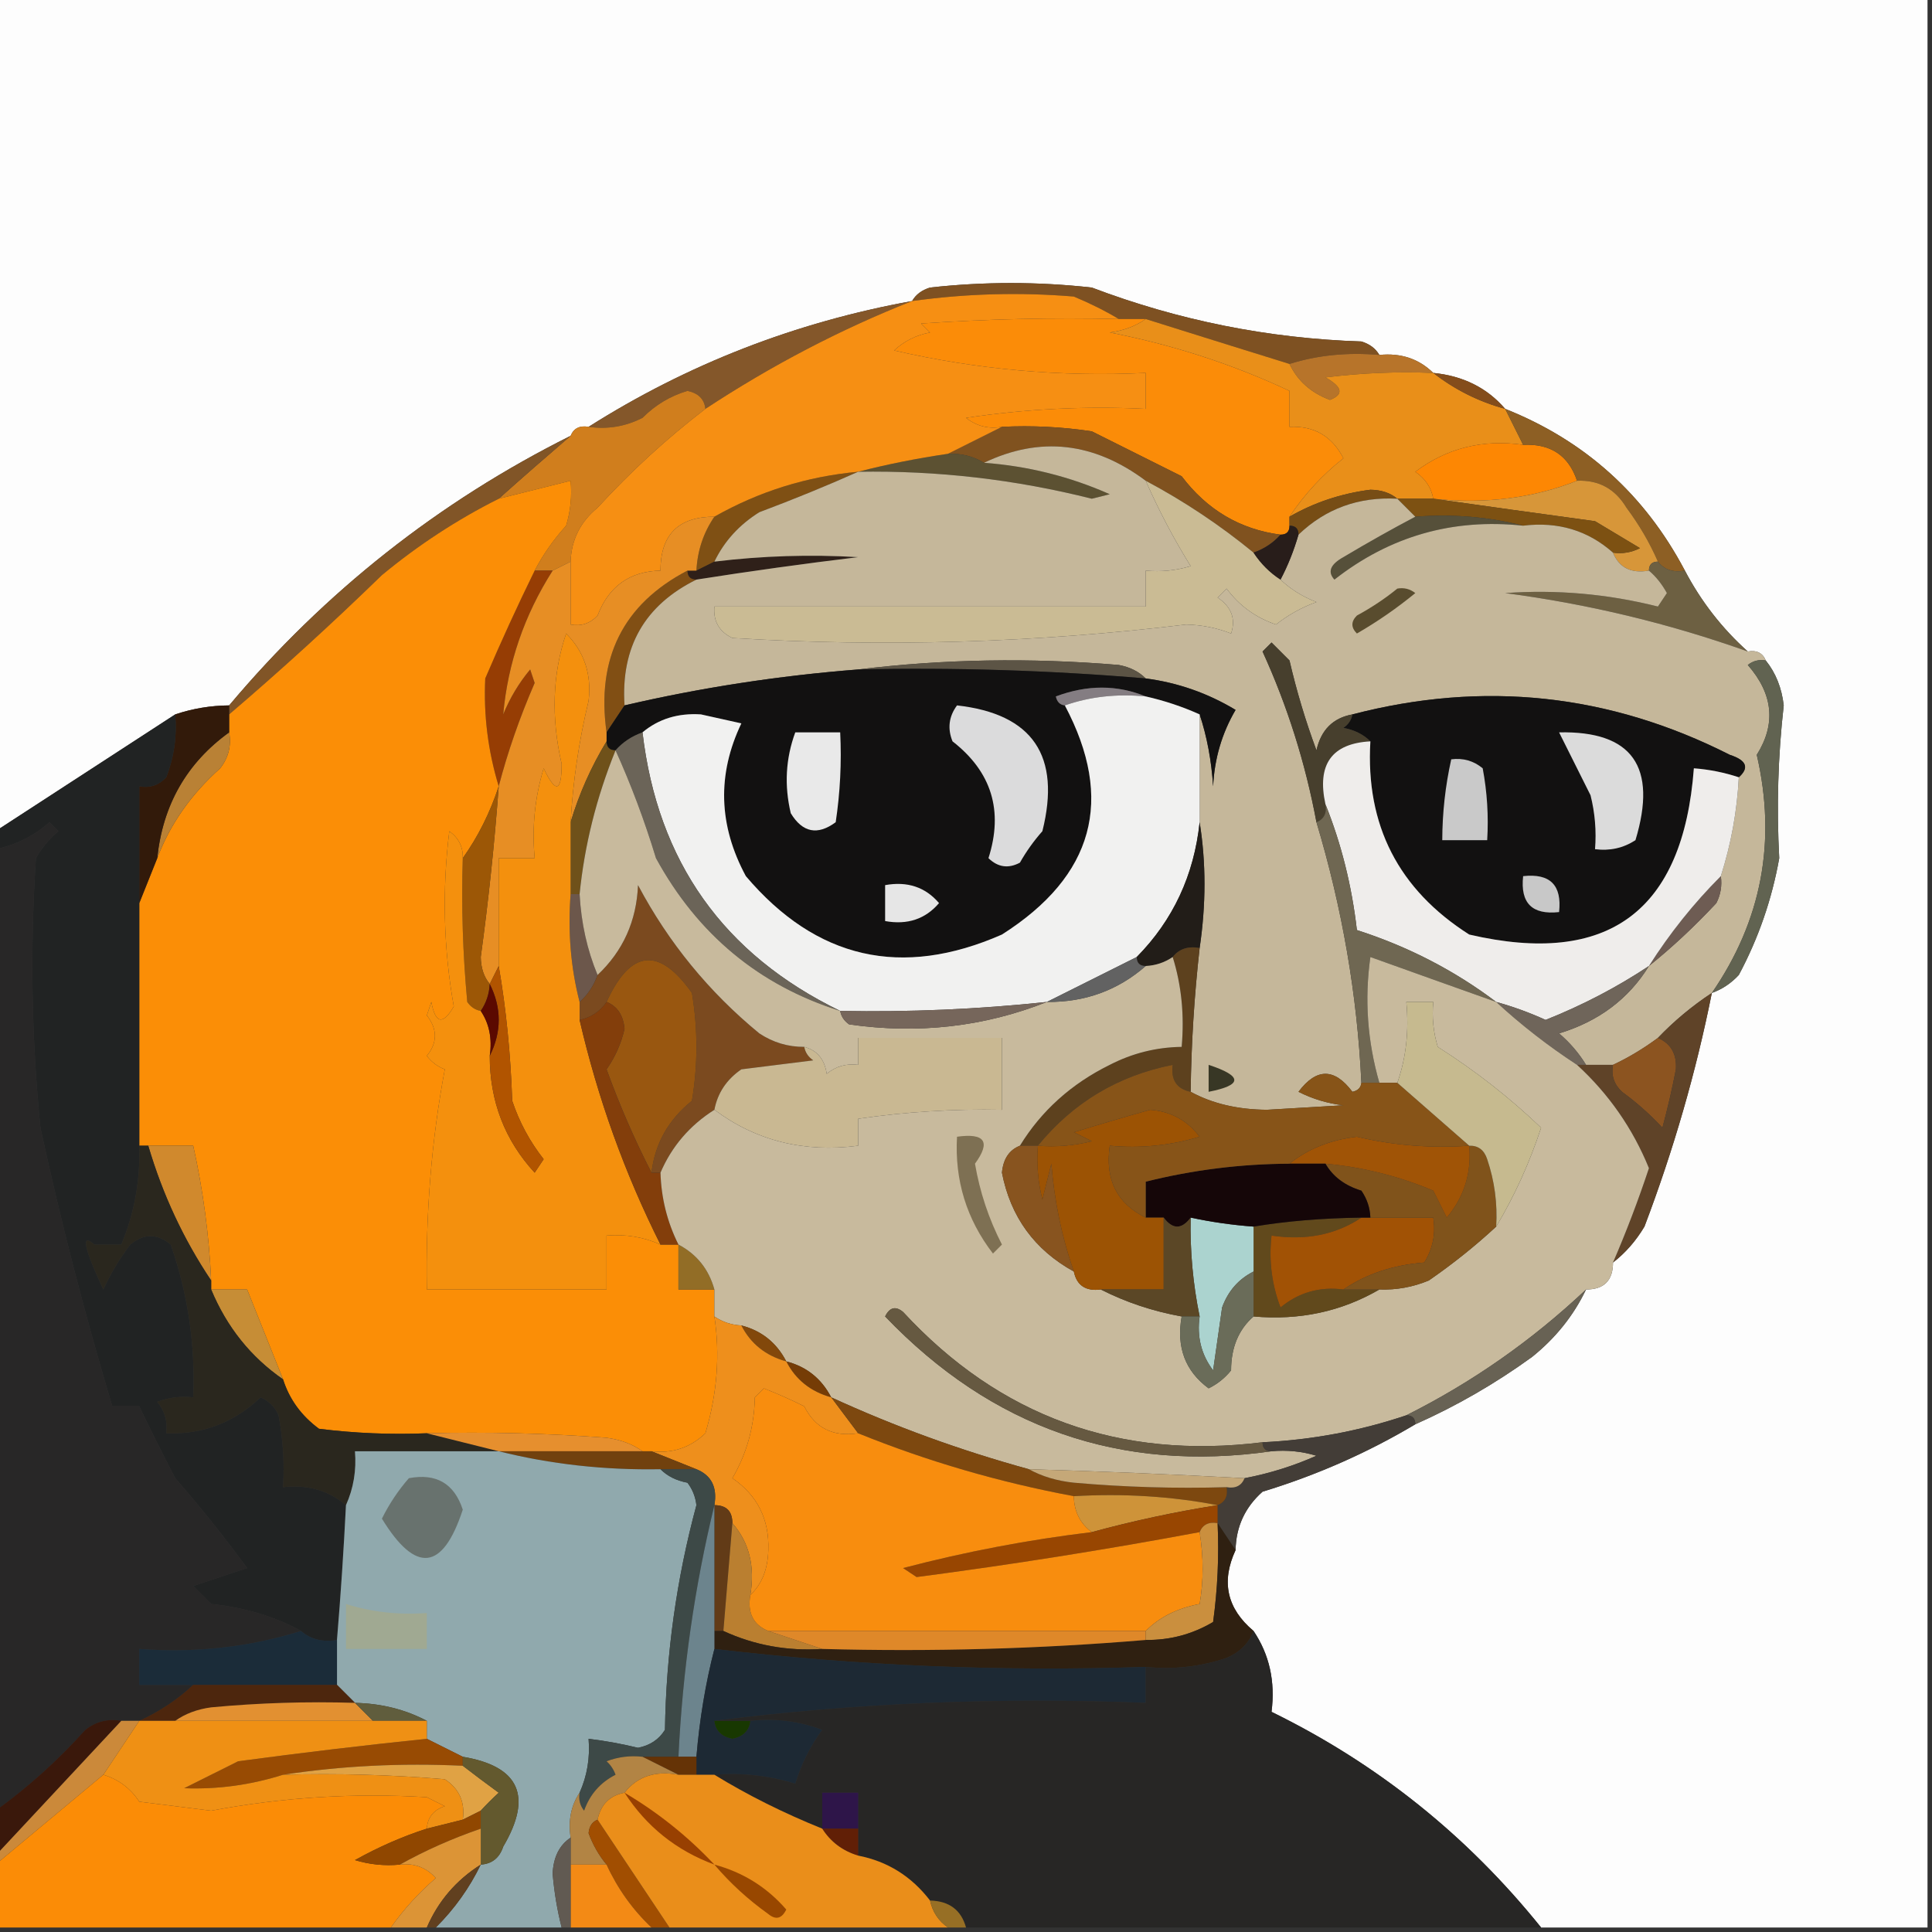 <?xml version="1.0" encoding="UTF-8"?>
<!DOCTYPE svg PUBLIC "-//W3C//DTD SVG 1.1//EN" "http://www.w3.org/Graphics/SVG/1.1/DTD/svg11.dtd">
<svg xmlns="http://www.w3.org/2000/svg" version="1.1" width="215px" height="215px" style="shape-rendering:geometricPrecision; text-rendering:geometricPrecision; image-rendering:optimizeQuality; fill-rule:evenodd; clip-rule:evenodd" xmlns:xlink="http://www.w3.org/1999/xlink">
<rect width="100%" height="100%" fill="#333333" stroke="none"/>
<g><path style="opacity:1" fill="#fdfdfd" d="M -0.5,-0.5 C 71.167,-0.5 142.833,-0.5 214.5,-0.5C 214.5,71.167 214.5,142.833 214.5,214.5C 200.167,214.5 185.833,214.5 171.5,214.5C 163.256,204.25 153.256,196.25 141.5,190.5C 141.932,187.123 141.265,184.123 139.5,181.5C 136.536,179.013 135.869,176.013 137.5,172.5C 137.549,169.901 138.549,167.734 140.5,166C 146.526,164.164 152.193,161.664 157.5,158.5C 162.071,156.47 166.404,153.97 170.5,151C 173.118,148.894 175.118,146.394 176.5,143.5C 178.5,143.5 179.5,142.5 179.5,140.5C 180.885,139.426 182.051,138.093 183,136.5C 186.248,127.937 188.748,119.27 190.5,110.5C 191.643,110.092 192.643,109.425 193.5,108.5C 195.685,104.413 197.185,100.079 198,95.5C 197.693,89.811 197.86,84.144 198.5,78.5C 198.276,76.545 197.609,74.879 196.5,73.5C 196.158,72.662 195.492,72.328 194.5,72.5C 191.638,69.933 189.305,66.933 187.5,63.5C 183.024,55.022 176.358,49.022 167.5,45.5C 165.493,43.163 162.827,41.829 159.5,41.5C 157.898,39.926 155.898,39.259 153.5,39.5C 153.082,38.778 152.416,38.278 151.5,38C 141.166,37.666 131.166,35.666 121.5,32C 115.5,31.333 109.5,31.333 103.5,32C 102.584,32.278 101.918,32.778 101.5,33.5C 88.52,35.856 76.52,40.523 65.5,47.5C 64.508,47.328 63.842,47.662 63.5,48.5C 48.816,55.84 36.15,65.84 25.5,78.5C 23.435,78.517 21.435,78.85 19.5,79.5C 12.83,83.838 6.164,88.171 -0.5,92.5C -0.5,61.5 -0.5,30.5 -0.5,-0.5 Z"/></g>
<g><path style="opacity:1" fill="#7e5122" d="M 153.5,39.5 C 149.958,39.187 146.625,39.521 143.5,40.5C 138.195,38.853 132.861,37.187 127.5,35.5C 126.5,35.5 125.5,35.5 124.5,35.5C 122.981,34.59 121.315,33.757 119.5,33C 113.484,32.501 107.484,32.668 101.5,33.5C 101.918,32.778 102.584,32.278 103.5,32C 109.5,31.333 115.5,31.333 121.5,32C 131.166,35.666 141.166,37.666 151.5,38C 152.416,38.278 153.082,38.778 153.5,39.5 Z"/></g>
<g><path style="opacity:1" fill="#fb8c08" d="M 124.5,35.5 C 125.5,35.5 126.5,35.5 127.5,35.5C 126.391,36.29 125.058,36.79 123.5,37C 130.553,38.381 137.22,40.547 143.5,43.5C 143.5,44.833 143.5,46.167 143.5,47.5C 146.237,47.37 148.237,48.536 149.5,51C 147.174,52.835 145.174,55.001 143.5,57.5C 143.5,57.833 143.5,58.167 143.5,58.5C 143.5,59.167 143.167,59.5 142.5,59.5C 137.995,58.909 134.329,56.742 131.5,53C 128.167,51.333 124.833,49.667 121.5,48C 118.183,47.502 114.85,47.335 111.5,47.5C 110.022,47.762 108.689,47.429 107.5,46.5C 114.134,45.503 120.8,45.17 127.5,45.5C 127.5,44.167 127.5,42.833 127.5,41.5C 118.034,41.958 108.701,41.124 99.5,39C 100.623,37.956 101.956,37.29 103.5,37C 103.167,36.667 102.833,36.333 102.5,36C 109.826,35.5 117.159,35.334 124.5,35.5 Z"/></g>
<g><path style="opacity:1" fill="#b7742a" d="M 153.5,39.5 C 155.898,39.259 157.898,39.926 159.5,41.5C 155.486,41.334 151.486,41.501 147.5,42C 149.396,43.065 149.563,43.898 148,44.5C 145.901,43.722 144.401,42.389 143.5,40.5C 146.625,39.521 149.958,39.187 153.5,39.5 Z"/></g>
<g><path style="opacity:1" fill="#84572a" d="M 101.5,33.5 C 93.539,36.65 85.872,40.65 78.5,45.5C 78.38,44.414 77.713,43.747 76.5,43.5C 74.595,44.065 72.928,45.065 71.5,46.5C 69.604,47.466 67.604,47.799 65.5,47.5C 76.52,40.523 88.52,35.856 101.5,33.5 Z"/></g>
<g><path style="opacity:1" fill="#e98f19" d="M 127.5,35.5 C 132.861,37.187 138.195,38.853 143.5,40.5C 144.401,42.389 145.901,43.722 148,44.5C 149.563,43.898 149.396,43.065 147.5,42C 151.486,41.501 155.486,41.334 159.5,41.5C 161.891,43.362 164.558,44.696 167.5,45.5C 168.167,46.833 168.833,48.167 169.5,49.5C 164.999,48.863 160.999,49.863 157.5,52.5C 158.612,53.265 159.279,54.265 159.5,55.5C 158.167,55.5 156.833,55.5 155.5,55.5C 154.726,54.853 153.726,54.52 152.5,54.5C 149.244,54.919 146.244,55.919 143.5,57.5C 145.174,55.001 147.174,52.835 149.5,51C 148.237,48.536 146.237,47.37 143.5,47.5C 143.5,46.167 143.5,44.833 143.5,43.5C 137.22,40.547 130.553,38.381 123.5,37C 125.058,36.79 126.391,36.29 127.5,35.5 Z"/></g>
<g><path style="opacity:1" fill="#844d1b" d="M 159.5,41.5 C 162.827,41.829 165.493,43.163 167.5,45.5C 164.558,44.696 161.891,43.362 159.5,41.5 Z"/></g>
<g><path style="opacity:1" fill="#80521f" d="M 111.5,47.5 C 114.85,47.335 118.183,47.502 121.5,48C 124.833,49.667 128.167,51.333 131.5,53C 134.329,56.742 137.995,58.909 142.5,59.5C 141.71,60.401 140.71,61.068 139.5,61.5C 135.772,58.441 131.772,55.774 127.5,53.5C 121.73,49.189 115.73,48.523 109.5,51.5C 108.292,50.766 106.959,50.433 105.5,50.5C 107.5,49.5 109.5,48.5 111.5,47.5 Z"/></g>
<g><path style="opacity:1" fill="#fd8703" d="M 169.5,49.5 C 172.554,49.354 174.554,50.687 175.5,53.5C 170.604,55.446 165.271,56.113 159.5,55.5C 159.279,54.265 158.612,53.265 157.5,52.5C 160.999,49.863 164.999,48.863 169.5,49.5 Z"/></g>
<g><path style="opacity:1" fill="#d07e1d" d="M 78.5,45.5 C 74.22,48.776 70.22,52.443 66.5,56.5C 64.585,58.071 63.585,60.071 63.5,62.5C 62.833,62.833 62.167,63.167 61.5,63.5C 60.833,63.5 60.167,63.5 59.5,63.5C 60.421,61.731 61.588,60.065 63,58.5C 63.493,56.866 63.66,55.199 63.5,53.5C 60.833,54.167 58.167,54.833 55.5,55.5C 58.095,53.184 60.761,50.851 63.5,48.5C 63.842,47.662 64.508,47.328 65.5,47.5C 67.604,47.799 69.604,47.466 71.5,46.5C 72.928,45.065 74.595,44.065 76.5,43.5C 77.713,43.747 78.38,44.414 78.5,45.5 Z"/></g>
<g><path style="opacity:1" fill="#8d5f24" d="M 167.5,45.5 C 176.358,49.022 183.024,55.022 187.5,63.5C 186.209,63.737 185.209,63.404 184.5,62.5C 183.588,60.405 182.421,58.405 181,56.5C 179.736,54.393 177.903,53.393 175.5,53.5C 174.554,50.687 172.554,49.354 169.5,49.5C 168.833,48.167 168.167,46.833 167.5,45.5 Z"/></g>
<g><path style="opacity:1" fill="#5c5132" d="M 105.5,50.5 C 106.959,50.433 108.292,50.766 109.5,51.5C 114.38,51.859 119.047,53.025 123.5,55C 122.833,55.167 122.167,55.333 121.5,55.5C 112.969,53.35 104.303,52.35 95.5,52.5C 98.684,51.677 102.017,51.01 105.5,50.5 Z"/></g>
<g><path style="opacity:1" fill="#815527" d="M 63.5,48.5 C 60.761,50.851 58.095,53.184 55.5,55.5C 50.882,57.815 46.549,60.648 42.5,64C 36.917,69.424 31.25,74.59 25.5,79.5C 25.5,79.167 25.5,78.833 25.5,78.5C 36.15,65.84 48.816,55.84 63.5,48.5 Z"/></g>
<g><path style="opacity:1" fill="#7f5014" d="M 95.5,52.5 C 91.974,54.072 88.307,55.572 84.5,57C 82.263,58.4 80.596,60.233 79.5,62.5C 78.833,62.833 78.167,63.167 77.5,63.5C 77.614,61.282 78.28,59.282 79.5,57.5C 84.462,54.688 89.796,53.021 95.5,52.5 Z"/></g>
<g><path style="opacity:1" fill="#774d15" d="M 155.5,55.5 C 151.196,55.266 147.529,56.6 144.5,59.5C 144.5,58.833 144.167,58.5 143.5,58.5C 143.5,58.167 143.5,57.833 143.5,57.5C 146.244,55.919 149.244,54.919 152.5,54.5C 153.726,54.52 154.726,54.853 155.5,55.5 Z"/></g>
<g><path style="opacity:1" fill="#d79639" d="M 175.5,53.5 C 177.903,53.393 179.736,54.393 181,56.5C 182.421,58.405 183.588,60.405 184.5,62.5C 183.833,62.5 183.5,62.833 183.5,63.5C 181.517,63.843 180.183,63.176 179.5,61.5C 180.552,61.65 181.552,61.483 182.5,61C 180.833,60 179.167,59 177.5,58C 171.353,57.163 165.353,56.329 159.5,55.5C 165.271,56.113 170.604,55.446 175.5,53.5 Z"/></g>
<g><path style="opacity:1" fill="#f68f13" d="M 124.5,35.5 C 117.159,35.334 109.826,35.5 102.5,36C 102.833,36.333 103.167,36.667 103.5,37C 101.956,37.29 100.623,37.956 99.5,39C 108.701,41.124 118.034,41.958 127.5,41.5C 127.5,42.833 127.5,44.167 127.5,45.5C 120.8,45.17 114.134,45.503 107.5,46.5C 108.689,47.429 110.022,47.762 111.5,47.5C 109.5,48.5 107.5,49.5 105.5,50.5C 102.017,51.01 98.684,51.677 95.5,52.5C 89.796,53.021 84.462,54.688 79.5,57.5C 75.5,57.5 73.5,59.5 73.5,63.5C 70.082,63.577 67.749,65.243 66.5,68.5C 65.675,69.386 64.675,69.719 63.5,69.5C 63.5,67.167 63.5,64.833 63.5,62.5C 63.585,60.071 64.585,58.071 66.5,56.5C 70.22,52.443 74.22,48.776 78.5,45.5C 85.872,40.65 93.539,36.65 101.5,33.5C 107.484,32.668 113.484,32.501 119.5,33C 121.315,33.757 122.981,34.59 124.5,35.5 Z"/></g>
<g><path style="opacity:1" fill="#7d5112" d="M 155.5,55.5 C 156.833,55.5 158.167,55.5 159.5,55.5C 165.353,56.329 171.353,57.163 177.5,58C 179.167,59 180.833,60 182.5,61C 181.552,61.483 180.552,61.65 179.5,61.5C 176.712,59.024 173.378,58.024 169.5,58.5C 165.702,57.517 161.702,57.183 157.5,57.5C 156.833,56.833 156.167,56.167 155.5,55.5 Z"/></g>
<g><path style="opacity:1" fill="#56503a" d="M 157.5,57.5 C 161.702,57.183 165.702,57.517 169.5,58.5C 161.675,57.664 154.675,59.664 148.5,64.5C 147.707,63.645 148.04,62.811 149.5,62C 152.191,60.395 154.858,58.895 157.5,57.5 Z"/></g>
<g><path style="opacity:1" fill="#2f2019" d="M 77.5,64.5 C 76.833,64.5 76.5,64.167 76.5,63.5C 76.833,63.5 77.167,63.5 77.5,63.5C 78.167,63.167 78.833,62.833 79.5,62.5C 84.828,61.852 90.162,61.685 95.5,62C 89.475,62.727 83.475,63.56 77.5,64.5 Z"/></g>
<g><path style="opacity:1" fill="#814f14" d="M 76.5,63.5 C 76.5,64.167 76.833,64.5 77.5,64.5C 71.742,67.344 69.076,72.01 69.5,78.5C 68.833,79.5 68.167,80.5 67.5,81.5C 66.345,73.237 69.345,67.237 76.5,63.5 Z"/></g>
<g><path style="opacity:1" fill="#6d6042" d="M 184.5,62.5 C 185.209,63.404 186.209,63.737 187.5,63.5C 189.305,66.933 191.638,69.933 194.5,72.5C 185.765,69.385 176.765,67.218 167.5,66C 173.243,65.593 178.91,66.093 184.5,67.5C 184.833,67 185.167,66.5 185.5,66C 184.944,64.989 184.278,64.156 183.5,63.5C 183.5,62.833 183.833,62.5 184.5,62.5 Z"/></g>
<g><path style="opacity:1" fill="#963d04" d="M 59.5,63.5 C 60.167,63.5 60.833,63.5 61.5,63.5C 58.35,68.453 56.516,73.786 56,79.5C 56.748,77.668 57.748,76.001 59,74.5C 59.167,75 59.333,75.5 59.5,76C 57.831,79.846 56.498,83.679 55.5,87.5C 54.305,83.574 53.805,79.574 54,75.5C 55.743,71.428 57.576,67.428 59.5,63.5 Z"/></g>
<g><path style="opacity:1" fill="#cabb94" d="M 127.5,53.5 C 131.772,55.774 135.772,58.441 139.5,61.5C 140.306,62.728 141.306,63.728 142.5,64.5C 143.6,65.558 144.934,66.392 146.5,67C 144.871,67.585 143.371,68.419 142,69.5C 139.733,68.729 137.9,67.396 136.5,65.5C 136.167,65.833 135.833,66.167 135.5,66.5C 137.04,67.532 137.54,68.865 137,70.5C 135.431,69.878 133.764,69.544 132,69.5C 115.23,71.533 98.397,72.033 81.5,71C 80.027,70.29 79.36,69.124 79.5,67.5C 95.5,67.5 111.5,67.5 127.5,67.5C 127.5,66.167 127.5,64.833 127.5,63.5C 129.199,63.66 130.866,63.493 132.5,63C 130.608,59.944 128.941,56.778 127.5,53.5 Z"/></g>
<g><path style="opacity:1" fill="#c5b79a" d="M 127.5,53.5 C 128.941,56.778 130.608,59.944 132.5,63C 130.866,63.493 129.199,63.66 127.5,63.5C 127.5,64.833 127.5,66.167 127.5,67.5C 111.5,67.5 95.5,67.5 79.5,67.5C 79.36,69.124 80.027,70.29 81.5,71C 98.397,72.033 115.23,71.533 132,69.5C 133.764,69.544 135.431,69.878 137,70.5C 137.54,68.865 137.04,67.532 135.5,66.5C 135.833,66.167 136.167,65.833 136.5,65.5C 137.9,67.396 139.733,68.729 142,69.5C 143.371,68.419 144.871,67.585 146.5,67C 144.934,66.392 143.6,65.558 142.5,64.5C 143.309,62.972 143.976,61.306 144.5,59.5C 147.529,56.6 151.196,55.266 155.5,55.5C 156.167,56.167 156.833,56.833 157.5,57.5C 154.858,58.895 152.191,60.395 149.5,62C 148.04,62.811 147.707,63.645 148.5,64.5C 154.675,59.664 161.675,57.664 169.5,58.5C 173.378,58.024 176.712,59.024 179.5,61.5C 180.183,63.176 181.517,63.843 183.5,63.5C 184.278,64.156 184.944,64.989 185.5,66C 185.167,66.5 184.833,67 184.5,67.5C 178.91,66.093 173.243,65.593 167.5,66C 176.765,67.218 185.765,69.385 194.5,72.5C 195.492,72.328 196.158,72.662 196.5,73.5C 195.761,73.369 195.094,73.536 194.5,74C 197.326,77.231 197.659,80.564 195.5,84C 197.721,93.609 196.054,102.442 190.5,110.5C 188.284,111.966 186.284,113.633 184.5,115.5C 182.887,116.692 181.22,117.692 179.5,118.5C 178.5,118.5 177.5,118.5 176.5,118.5C 175.71,117.206 174.71,116.039 173.5,115C 177.907,113.661 181.24,111.161 183.5,107.5C 186.058,105.45 188.558,103.117 191,100.5C 191.483,99.552 191.649,98.552 191.5,97.5C 192.642,93.929 193.309,90.262 193.5,86.5C 194.692,85.434 194.359,84.601 192.5,84C 179.097,77.203 165.097,75.703 150.5,79.5C 148.338,79.897 147.005,81.231 146.5,83.5C 145.289,80.239 144.289,76.905 143.5,73.5C 142.833,72.833 142.167,72.167 141.5,71.5C 141.167,71.833 140.833,72.167 140.5,72.5C 143.266,78.556 145.266,84.89 146.5,91.5C 149.371,101.064 151.038,110.731 151.5,120.5C 151.44,121.043 151.107,121.376 150.5,121.5C 148.5,118.833 146.5,118.833 144.5,121.5C 146.078,122.298 147.744,122.798 149.5,123C 146.667,123.167 143.833,123.333 141,123.5C 137.748,123.481 134.915,122.814 132.5,121.5C 132.569,116.146 132.902,110.813 133.5,105.5C 134.217,100.656 134.217,95.989 133.5,91.5C 133.5,87.5 133.5,83.5 133.5,79.5C 134.317,81.969 134.817,84.635 135,87.5C 135.147,84.429 135.98,81.596 137.5,79C 134.395,77.132 131.062,75.965 127.5,75.5C 126.737,74.732 125.737,74.232 124.5,74C 114.658,73.175 104.991,73.342 95.5,74.5C 86.65,75.192 77.983,76.525 69.5,78.5C 69.076,72.01 71.742,67.344 77.5,64.5C 83.475,63.56 89.475,62.727 95.5,62C 90.162,61.685 84.828,61.852 79.5,62.5C 80.596,60.233 82.263,58.4 84.5,57C 88.307,55.572 91.974,54.072 95.5,52.5C 104.303,52.35 112.969,53.35 121.5,55.5C 122.167,55.333 122.833,55.167 123.5,55C 119.047,53.025 114.38,51.859 109.5,51.5C 115.73,48.523 121.73,49.189 127.5,53.5 Z"/></g>
<g><path style="opacity:1" fill="#594c2e" d="M 155.5,65.5 C 156.239,65.369 156.906,65.536 157.5,66C 155.452,67.681 153.285,69.181 151,70.5C 150.333,69.833 150.333,69.167 151,68.5C 152.652,67.601 154.152,66.601 155.5,65.5 Z"/></g>
<g><path style="opacity:1" fill="#281d1a" d="M 143.5,58.5 C 144.167,58.5 144.5,58.833 144.5,59.5C 143.976,61.306 143.309,62.972 142.5,64.5C 141.306,63.728 140.306,62.728 139.5,61.5C 140.71,61.068 141.71,60.401 142.5,59.5C 143.167,59.5 143.5,59.167 143.5,58.5 Z"/></g>
<g><path style="opacity:1" fill="#5c5445" d="M 95.5,74.5 C 104.991,73.342 114.658,73.175 124.5,74C 125.737,74.232 126.737,74.732 127.5,75.5C 116.865,74.596 106.198,74.263 95.5,74.5 Z"/></g>
<g><path style="opacity:1" fill="#121111" d="M 95.5,74.5 C 106.198,74.263 116.865,74.596 127.5,75.5C 131.062,75.965 134.395,77.132 137.5,79C 135.98,81.596 135.147,84.429 135,87.5C 134.817,84.635 134.317,81.969 133.5,79.5C 131.579,78.637 129.579,77.971 127.5,77.5C 124.313,76.194 120.98,76.194 117.5,77.5C 117.624,78.107 117.957,78.44 118.5,78.5C 124.065,88.992 121.732,97.492 111.5,104C 100.336,108.905 90.836,106.738 83,97.5C 79.952,91.849 79.785,86.182 82.5,80.5C 81,80.167 79.5,79.833 78,79.5C 75.456,79.336 73.29,80.003 71.5,81.5C 70.29,81.932 69.29,82.599 68.5,83.5C 67.833,83.5 67.5,83.167 67.5,82.5C 67.5,82.167 67.5,81.833 67.5,81.5C 68.167,80.5 68.833,79.5 69.5,78.5C 77.983,76.525 86.65,75.192 95.5,74.5 Z"/></g>
<g><path style="opacity:1" fill="#847d82" d="M 127.5,77.5 C 124.287,77.19 121.287,77.523 118.5,78.5C 117.957,78.44 117.624,78.107 117.5,77.5C 120.98,76.194 124.313,76.194 127.5,77.5 Z"/></g>
<g><path style="opacity:1" fill="#fb8e06" d="M 59.5,63.5 C 57.576,67.428 55.743,71.428 54,75.5C 53.805,79.574 54.305,83.574 55.5,87.5C 54.534,90.445 53.2,93.112 51.5,95.5C 51.539,94.244 51.039,93.244 50,92.5C 49.19,99.082 49.357,105.582 50.5,112C 49.285,114.096 48.451,113.929 48,111.5C 47.833,112 47.667,112.5 47.5,113C 48.695,114.533 48.695,116.033 47.5,117.5C 48.025,118.192 48.692,118.692 49.5,119C 48.025,126.841 47.358,135.008 47.5,143.5C 54.167,143.5 60.833,143.5 67.5,143.5C 67.5,141.5 67.5,139.5 67.5,137.5C 69.621,137.325 71.621,137.659 73.5,138.5C 74.167,138.5 74.833,138.5 75.5,138.5C 75.5,140.167 75.5,141.833 75.5,143.5C 76.833,143.5 78.167,143.5 79.5,143.5C 79.5,144.5 79.5,145.5 79.5,146.5C 80.146,150.74 79.813,155.073 78.5,159.5C 76.821,161.104 74.821,161.771 72.5,161.5C 72.167,161.5 71.833,161.5 71.5,161.5C 70.391,160.71 69.058,160.21 67.5,160C 60.842,159.5 54.175,159.334 47.5,159.5C 43.486,159.666 39.486,159.499 35.5,159C 33.536,157.549 32.203,155.716 31.5,153.5C 30.167,150.167 28.833,146.833 27.5,143.5C 26.167,143.5 24.833,143.5 23.5,143.5C 23.5,143.167 23.5,142.833 23.5,142.5C 23.261,137.43 22.595,132.43 21.5,127.5C 19.833,127.5 18.167,127.5 16.5,127.5C 16.167,127.5 15.833,127.5 15.5,127.5C 15.5,118.5 15.5,109.5 15.5,100.5C 16.167,98.833 16.833,97.167 17.5,95.5C 18.915,91.744 21.248,88.411 24.5,85.5C 25.429,84.311 25.762,82.978 25.5,81.5C 25.5,80.833 25.5,80.167 25.5,79.5C 31.25,74.59 36.917,69.424 42.5,64C 46.549,60.648 50.882,57.815 55.5,55.5C 58.167,54.833 60.833,54.167 63.5,53.5C 63.66,55.199 63.493,56.866 63,58.5C 61.588,60.065 60.421,61.731 59.5,63.5 Z"/></g>
<g><path style="opacity:1" fill="#dbdbdc" d="M 106.5,78.5 C 114.93,79.449 118.096,84.116 116,92.5C 115.044,93.579 114.211,94.745 113.5,96C 112.216,96.684 111.049,96.517 110,95.5C 111.683,90.218 110.35,85.885 106,82.5C 105.421,81.072 105.588,79.738 106.5,78.5 Z"/></g>
<g><path style="opacity:1" fill="#f1f1f0" d="M 127.5,77.5 C 129.579,77.971 131.579,78.637 133.5,79.5C 133.5,83.5 133.5,87.5 133.5,91.5C 132.878,97.395 130.545,102.395 126.5,106.5C 123.101,108.199 119.768,109.866 116.5,111.5C 108.862,112.313 101.196,112.646 93.5,112.5C 80.515,106.204 73.182,95.871 71.5,81.5C 73.29,80.003 75.456,79.336 78,79.5C 79.5,79.833 81,80.167 82.5,80.5C 79.785,86.182 79.952,91.849 83,97.5C 90.836,106.738 100.336,108.905 111.5,104C 121.732,97.492 124.065,88.992 118.5,78.5C 121.287,77.523 124.287,77.19 127.5,77.5 Z"/></g>
<g><path style="opacity:1" fill="#121111" d="M 193.5,86.5 C 191.883,85.962 190.216,85.629 188.5,85.5C 187.3,101.425 178.966,107.592 163.5,104C 155.622,98.986 151.955,91.819 152.5,82.5C 151.737,81.732 150.737,81.232 149.5,81C 150.056,80.617 150.389,80.117 150.5,79.5C 165.097,75.703 179.097,77.203 192.5,84C 194.359,84.601 194.692,85.434 193.5,86.5 Z"/></g>
<g><path style="opacity:1" fill="#e78e24" d="M 79.5,57.5 C 78.28,59.282 77.614,61.282 77.5,63.5C 77.167,63.5 76.833,63.5 76.5,63.5C 69.345,67.237 66.345,73.237 67.5,81.5C 67.5,81.833 67.5,82.167 67.5,82.5C 65.776,85.345 64.442,88.345 63.5,91.5C 63.759,86.956 64.426,82.456 65.5,78C 65.852,75.022 65.018,72.522 63,70.5C 61.481,75.002 61.314,79.835 62.5,85C 62.508,88.154 61.842,88.321 60.5,85.5C 59.513,88.768 59.18,92.102 59.5,95.5C 58.167,95.5 56.833,95.5 55.5,95.5C 55.5,99.5 55.5,103.5 55.5,107.5C 55.167,108.167 54.833,108.833 54.5,109.5C 53.853,108.726 53.52,107.726 53.5,106.5C 54.365,100.182 55.032,93.849 55.5,87.5C 56.498,83.679 57.831,79.846 59.5,76C 59.333,75.5 59.167,75 59,74.5C 57.748,76.001 56.748,77.668 56,79.5C 56.516,73.786 58.35,68.453 61.5,63.5C 62.167,63.167 62.833,62.833 63.5,62.5C 63.5,64.833 63.5,67.167 63.5,69.5C 64.675,69.719 65.675,69.386 66.5,68.5C 67.749,65.243 70.082,63.577 73.5,63.5C 73.5,59.5 75.5,57.5 79.5,57.5 Z"/></g>
<g><path style="opacity:1" fill="#e9e9e9" d="M 88.5,81.5 C 90.167,81.5 91.833,81.5 93.5,81.5C 93.665,84.85 93.498,88.183 93,91.5C 90.978,92.991 89.312,92.658 88,90.5C 87.264,87.408 87.431,84.408 88.5,81.5 Z"/></g>
<g><path style="opacity:1" fill="#dbdbdb" d="M 173.5,81.5 C 181.639,81.322 184.473,85.322 182,93.5C 180.644,94.38 179.144,94.713 177.5,94.5C 177.662,92.473 177.495,90.473 177,88.5C 175.807,86.114 174.64,83.78 173.5,81.5 Z"/></g>
<g><path style="opacity:1" fill="#616351" d="M 196.5,73.5 C 197.609,74.879 198.276,76.545 198.5,78.5C 197.86,84.144 197.693,89.811 198,95.5C 197.185,100.079 195.685,104.413 193.5,108.5C 192.643,109.425 191.643,110.092 190.5,110.5C 196.054,102.442 197.721,93.609 195.5,84C 197.659,80.564 197.326,77.231 194.5,74C 195.094,73.536 195.761,73.369 196.5,73.5 Z"/></g>
<g><path style="opacity:1" fill="#b98135" d="M 25.5,81.5 C 25.762,82.978 25.429,84.311 24.5,85.5C 21.248,88.411 18.915,91.744 17.5,95.5C 18.114,89.577 20.781,84.91 25.5,81.5 Z"/></g>
<g><path style="opacity:1" fill="#473f2d" d="M 150.5,79.5 C 150.389,80.117 150.056,80.617 149.5,81C 150.737,81.232 151.737,81.732 152.5,82.5C 148.197,82.735 146.53,85.069 147.5,89.5C 147.672,90.492 147.338,91.158 146.5,91.5C 145.266,84.89 143.266,78.556 140.5,72.5C 140.833,72.167 141.167,71.833 141.5,71.5C 142.167,72.167 142.833,72.833 143.5,73.5C 144.289,76.905 145.289,80.239 146.5,83.5C 147.005,81.231 148.338,79.897 150.5,79.5 Z"/></g>
<g><path style="opacity:1" fill="#321a0a" d="M 25.5,78.5 C 25.5,78.833 25.5,79.167 25.5,79.5C 25.5,80.167 25.5,80.833 25.5,81.5C 20.781,84.91 18.114,89.577 17.5,95.5C 16.833,97.167 16.167,98.833 15.5,100.5C 15.5,96.167 15.5,91.833 15.5,87.5C 16.675,87.719 17.675,87.386 18.5,86.5C 19.374,84.253 19.708,81.92 19.5,79.5C 21.435,78.85 23.435,78.517 25.5,78.5 Z"/></g>
<g><path style="opacity:1" fill="#212323" d="M 19.5,79.5 C 19.708,81.92 19.374,84.253 18.5,86.5C 17.675,87.386 16.675,87.719 15.5,87.5C 15.5,91.833 15.5,96.167 15.5,100.5C 15.5,109.5 15.5,118.5 15.5,127.5C 15.619,131.347 14.953,135.014 13.5,138.5C 12.5,138.5 11.5,138.5 10.5,138.5C 8.982,137.157 9.315,138.824 11.5,143.5C 12.316,141.713 13.316,140.046 14.5,138.5C 16.006,137.253 17.506,137.253 19,138.5C 20.917,144.003 21.75,149.669 21.5,155.5C 20.127,155.343 18.793,155.51 17.5,156C 18.337,157.011 18.67,158.178 18.5,159.5C 22.542,159.652 26.042,158.318 29,155.5C 29.945,155.905 30.612,156.572 31,157.5C 31.497,160.146 31.664,162.813 31.5,165.5C 34.211,165.185 36.544,165.852 38.5,167.5C 38.249,172.507 37.916,177.507 37.5,182.5C 35.901,182.768 34.568,182.434 33.5,181.5C 30.597,179.896 27.263,178.896 23.5,178.5C 22.833,177.833 22.167,177.167 21.5,176.5C 23.5,175.833 25.5,175.167 27.5,174.5C 25.012,171.096 22.345,167.762 19.5,164.5C 18.086,161.787 16.753,159.12 15.5,156.5C 14.5,156.5 13.5,156.5 12.5,156.5C 9.438,146.305 6.771,135.972 4.5,125.5C 3.5,115.512 3.334,105.512 4,95.5C 4.645,94.354 5.478,93.354 6.5,92.5C 6.167,92.167 5.833,91.833 5.5,91.5C 3.757,93.038 1.757,94.038 -0.5,94.5C -0.5,93.833 -0.5,93.167 -0.5,92.5C 6.164,88.171 12.83,83.838 19.5,79.5 Z"/></g>
<g><path style="opacity:1" fill="#c9c9c9" d="M 161.5,84.5 C 162.822,84.33 163.989,84.663 165,85.5C 165.497,88.146 165.664,90.813 165.5,93.5C 163.833,93.5 162.167,93.5 160.5,93.5C 160.508,90.455 160.841,87.455 161.5,84.5 Z"/></g>
<g><path style="opacity:1" fill="#6f511a" d="M 67.5,82.5 C 67.5,83.167 67.833,83.5 68.5,83.5C 66.376,88.742 65.042,94.075 64.5,99.5C 64.167,99.5 63.833,99.5 63.5,99.5C 63.5,96.833 63.5,94.167 63.5,91.5C 64.442,88.345 65.776,85.345 67.5,82.5 Z"/></g>
<g><path style="opacity:1" fill="#e6e6e6" d="M 98.5,98.5 C 100.977,98.051 102.977,98.718 104.5,100.5C 102.977,102.283 100.977,102.949 98.5,102.5C 98.5,101.167 98.5,99.833 98.5,98.5 Z"/></g>
<g><path style="opacity:1" fill="#9c5706" d="M 55.5,87.5 C 55.032,93.849 54.365,100.182 53.5,106.5C 53.52,107.726 53.853,108.726 54.5,109.5C 54.443,110.609 54.11,111.609 53.5,112.5C 52.883,112.389 52.383,112.056 52,111.5C 51.501,106.177 51.334,100.844 51.5,95.5C 53.2,93.112 54.534,90.445 55.5,87.5 Z"/></g>
<g><path style="opacity:1" fill="#6b6458" d="M 71.5,81.5 C 73.182,95.871 80.515,106.204 93.5,112.5C 84.475,109.655 77.641,103.989 73,95.5C 71.716,91.292 70.216,87.292 68.5,83.5C 69.29,82.599 70.29,81.932 71.5,81.5 Z"/></g>
<g><path style="opacity:1" fill="#221d18" d="M 133.5,91.5 C 134.217,95.989 134.217,100.656 133.5,105.5C 132.209,105.263 131.209,105.596 130.5,106.5C 129.609,107.11 128.609,107.443 127.5,107.5C 126.833,107.5 126.5,107.167 126.5,106.5C 130.545,102.395 132.878,97.395 133.5,91.5 Z"/></g>
<g><path style="opacity:1" fill="#6e5c53" d="M 191.5,97.5 C 191.649,98.552 191.483,99.552 191,100.5C 188.558,103.117 186.058,105.45 183.5,107.5C 185.817,103.854 188.484,100.52 191.5,97.5 Z"/></g>
<g><path style="opacity:1" fill="#efedeb" d="M 152.5,82.5 C 151.955,91.819 155.622,98.986 163.5,104C 178.966,107.592 187.3,101.425 188.5,85.5C 190.216,85.629 191.883,85.962 193.5,86.5C 193.309,90.262 192.642,93.929 191.5,97.5C 188.484,100.52 185.817,103.854 183.5,107.5C 179.941,109.864 176.108,111.864 172,113.5C 170.2,112.68 168.366,112.014 166.5,111.5C 161.856,107.995 156.689,105.328 151,103.5C 150.432,98.56 149.265,93.893 147.5,89.5C 146.53,85.069 148.197,82.735 152.5,82.5 Z"/></g>
<g><path style="opacity:1" fill="#c8c8c8" d="M 169.5,97.5 C 172.5,97.167 173.833,98.5 173.5,101.5C 170.5,101.833 169.167,100.5 169.5,97.5 Z"/></g>
<g><path style="opacity:1" fill="#6c574b" d="M 63.5,99.5 C 63.833,99.5 64.167,99.5 64.5,99.5C 64.676,102.727 65.343,105.727 66.5,108.5C 66.068,109.71 65.401,110.71 64.5,111.5C 63.517,107.702 63.183,103.702 63.5,99.5 Z"/></g>
<g><path style="opacity:1" fill="#f4900d" d="M 63.5,91.5 C 63.5,94.167 63.5,96.833 63.5,99.5C 63.183,103.702 63.517,107.702 64.5,111.5C 64.5,112.167 64.5,112.833 64.5,113.5C 66.526,122.249 69.526,130.583 73.5,138.5C 71.621,137.659 69.621,137.325 67.5,137.5C 67.5,139.5 67.5,141.5 67.5,143.5C 60.833,143.5 54.167,143.5 47.5,143.5C 47.358,135.008 48.025,126.841 49.5,119C 48.692,118.692 48.025,118.192 47.5,117.5C 48.695,116.033 48.695,114.533 47.5,113C 47.667,112.5 47.833,112 48,111.5C 48.451,113.929 49.285,114.096 50.5,112C 49.357,105.582 49.19,99.082 50,92.5C 51.039,93.244 51.539,94.244 51.5,95.5C 51.334,100.844 51.501,106.177 52,111.5C 52.383,112.056 52.883,112.389 53.5,112.5C 54.451,113.919 54.785,115.585 54.5,117.5C 54.504,122.55 56.171,126.883 59.5,130.5C 59.833,130 60.167,129.5 60.5,129C 58.956,127.034 57.789,124.868 57,122.5C 56.826,117.316 56.326,112.316 55.5,107.5C 55.5,103.5 55.5,99.5 55.5,95.5C 56.833,95.5 58.167,95.5 59.5,95.5C 59.18,92.102 59.513,88.768 60.5,85.5C 61.842,88.321 62.508,88.154 62.5,85C 61.314,79.835 61.481,75.002 63,70.5C 65.018,72.522 65.852,75.022 65.5,78C 64.426,82.456 63.759,86.956 63.5,91.5 Z"/></g>
<g><path style="opacity:1" fill="#b15400" d="M 55.5,107.5 C 56.326,112.316 56.826,117.316 57,122.5C 57.789,124.868 58.956,127.034 60.5,129C 60.167,129.5 59.833,130 59.5,130.5C 56.171,126.883 54.504,122.55 54.5,117.5C 55.833,114.833 55.833,112.167 54.5,109.5C 54.833,108.833 55.167,108.167 55.5,107.5 Z"/></g>
<g><path style="opacity:1" fill="#7b4a1f" d="M 89.5,116.5 C 89.611,117.117 89.944,117.617 90.5,118C 87.833,118.333 85.167,118.667 82.5,119C 80.859,120.129 79.859,121.629 79.5,123.5C 76.753,125.243 74.753,127.576 73.5,130.5C 73.167,130.5 72.833,130.5 72.5,130.5C 72.886,127.263 74.386,124.597 77,122.5C 77.667,118.5 77.667,114.5 77,110.5C 73.34,105.323 70.173,105.657 67.5,111.5C 66.778,112.551 65.778,113.218 64.5,113.5C 64.5,112.833 64.5,112.167 64.5,111.5C 65.401,110.71 66.068,109.71 66.5,108.5C 69.336,105.823 70.836,102.49 71,98.5C 74.395,104.896 78.895,110.396 84.5,115C 86.025,116.009 87.692,116.509 89.5,116.5 Z"/></g>
<g><path style="opacity:1" fill="#6f6752" d="M 147.5,89.5 C 149.265,93.893 150.432,98.56 151,103.5C 156.689,105.328 161.856,107.995 166.5,111.5C 161.865,109.854 157.198,108.187 152.5,106.5C 151.836,111.201 152.169,115.867 153.5,120.5C 152.833,120.5 152.167,120.5 151.5,120.5C 151.038,110.731 149.371,101.064 146.5,91.5C 147.338,91.158 147.672,90.492 147.5,89.5 Z"/></g>
<g><path style="opacity:1" fill="#5b0900" d="M 54.5,109.5 C 55.833,112.167 55.833,114.833 54.5,117.5C 54.785,115.585 54.451,113.919 53.5,112.5C 54.11,111.609 54.443,110.609 54.5,109.5 Z"/></g>
<g><path style="opacity:1" fill="#6f655a" d="M 183.5,107.5 C 181.24,111.161 177.907,113.661 173.5,115C 174.71,116.039 175.71,117.206 176.5,118.5C 176.167,118.5 175.833,118.5 175.5,118.5C 172.28,116.397 169.28,114.064 166.5,111.5C 168.366,112.014 170.2,112.68 172,113.5C 176.108,111.864 179.941,109.864 183.5,107.5 Z"/></g>
<g><path style="opacity:1" fill="#5d411e" d="M 130.5,106.5 C 131.209,105.596 132.209,105.263 133.5,105.5C 132.902,110.813 132.569,116.146 132.5,121.5C 130.952,121.179 130.285,120.179 130.5,118.5C 124.408,119.711 119.408,122.711 115.5,127.5C 114.833,127.5 114.167,127.5 113.5,127.5C 115.89,123.608 119.223,120.608 123.5,118.5C 126.012,117.205 128.679,116.539 131.5,116.5C 131.813,112.958 131.479,109.625 130.5,106.5 Z"/></g>
<g><path style="opacity:1" fill="#8c5420" d="M 184.5,115.5 C 185.947,116.134 186.613,117.301 186.5,119C 186.079,121.185 185.579,123.351 185,125.5C 183.649,124.039 182.149,122.706 180.5,121.5C 179.614,120.675 179.281,119.675 179.5,118.5C 181.22,117.692 182.887,116.692 184.5,115.5 Z"/></g>
<g><path style="opacity:1" fill="#5f4328" d="M 190.5,110.5 C 188.748,119.27 186.248,127.937 183,136.5C 182.051,138.093 180.885,139.426 179.5,140.5C 180.97,137.107 182.303,133.607 183.5,130C 181.708,125.592 179.042,121.758 175.5,118.5C 175.833,118.5 176.167,118.5 176.5,118.5C 177.5,118.5 178.5,118.5 179.5,118.5C 179.281,119.675 179.614,120.675 180.5,121.5C 182.149,122.706 183.649,124.039 185,125.5C 185.579,123.351 186.079,121.185 186.5,119C 186.613,117.301 185.947,116.134 184.5,115.5C 186.284,113.633 188.284,111.966 190.5,110.5 Z"/></g>
<g><path style="opacity:1" fill="#995710" d="M 72.5,130.5 C 70.613,126.825 68.947,122.992 67.5,119C 68.456,117.635 69.122,116.135 69.5,114.5C 69.36,112.97 68.694,111.97 67.5,111.5C 70.173,105.657 73.34,105.323 77,110.5C 77.667,114.5 77.667,118.5 77,122.5C 74.386,124.597 72.886,127.263 72.5,130.5 Z"/></g>
<g><path style="opacity:1" fill="#c9b892" d="M 79.5,123.5 C 79.859,121.629 80.859,120.129 82.5,119C 85.167,118.667 87.833,118.333 90.5,118C 89.944,117.617 89.611,117.117 89.5,116.5C 90.931,116.881 91.764,117.881 92,119.5C 93.011,118.663 94.178,118.33 95.5,118.5C 95.5,117.5 95.5,116.5 95.5,115.5C 100.833,115.5 106.167,115.5 111.5,115.5C 111.5,118.167 111.5,120.833 111.5,123.5C 106.13,123.392 100.797,123.725 95.5,124.5C 95.5,125.5 95.5,126.5 95.5,127.5C 89.465,128.285 84.131,126.951 79.5,123.5 Z"/></g>
<g><path style="opacity:1" fill="#833e0b" d="M 67.5,111.5 C 68.694,111.97 69.36,112.97 69.5,114.5C 69.122,116.135 68.456,117.635 67.5,119C 68.947,122.992 70.613,126.825 72.5,130.5C 72.833,130.5 73.167,130.5 73.5,130.5C 73.584,133.327 74.25,135.994 75.5,138.5C 74.833,138.5 74.167,138.5 73.5,138.5C 69.526,130.583 66.526,122.249 64.5,113.5C 65.778,113.218 66.778,112.551 67.5,111.5 Z"/></g>
<g><path style="opacity:1" fill="#282727" d="M 33.5,181.5 C 27.717,183.305 21.717,183.972 15.5,183.5C 15.5,184.833 15.5,186.167 15.5,187.5C 17.5,187.5 19.5,187.5 21.5,187.5C 19.77,189.121 17.77,190.455 15.5,191.5C 14.833,191.5 14.167,191.5 13.5,191.5C 12.022,191.238 10.689,191.571 9.5,192.5C 6.425,195.915 3.092,198.915 -0.5,201.5C -0.5,165.833 -0.5,130.167 -0.5,94.5C 1.757,94.038 3.757,93.038 5.5,91.5C 5.833,91.833 6.167,92.167 6.5,92.5C 5.478,93.354 4.645,94.354 4,95.5C 3.334,105.512 3.5,115.512 4.5,125.5C 6.771,135.972 9.438,146.305 12.5,156.5C 13.5,156.5 14.5,156.5 15.5,156.5C 16.753,159.12 18.086,161.787 19.5,164.5C 22.345,167.762 25.012,171.096 27.5,174.5C 25.5,175.167 23.5,175.833 21.5,176.5C 22.167,177.167 22.833,177.833 23.5,178.5C 27.263,178.896 30.597,179.896 33.5,181.5 Z"/></g>
<g><path style="opacity:1" fill="#d0892d" d="M 16.5,127.5 C 18.167,127.5 19.833,127.5 21.5,127.5C 22.595,132.43 23.261,137.43 23.5,142.5C 20.425,137.913 18.091,132.913 16.5,127.5 Z"/></g>
<g><path style="opacity:1" fill="#926d26" d="M 75.5,138.5 C 77.543,139.579 78.876,141.246 79.5,143.5C 78.167,143.5 76.833,143.5 75.5,143.5C 75.5,141.833 75.5,140.167 75.5,138.5 Z"/></g>
<g><path style="opacity:1" fill="#c8ba9d" d="M 68.5,83.5 C 70.216,87.292 71.716,91.292 73,95.5C 77.641,103.989 84.475,109.655 93.5,112.5C 93.611,113.117 93.944,113.617 94.5,114C 102.193,115.099 109.526,114.266 116.5,111.5C 120.733,111.543 124.4,110.21 127.5,107.5C 128.609,107.443 129.609,107.11 130.5,106.5C 131.479,109.625 131.813,112.958 131.5,116.5C 128.679,116.539 126.012,117.205 123.5,118.5C 119.223,120.608 115.89,123.608 113.5,127.5C 112.307,127.97 111.64,128.97 111.5,130.5C 112.458,135.42 115.125,139.086 119.5,141.5C 119.821,143.048 120.821,143.715 122.5,143.5C 125.294,144.921 128.294,145.921 131.5,146.5C 130.894,149.916 131.894,152.582 134.5,154.5C 135.478,154.023 136.311,153.357 137,152.5C 137.002,149.949 137.836,147.949 139.5,146.5C 144.607,146.956 149.274,145.956 153.5,143.5C 155.401,143.567 157.234,143.233 159,142.5C 161.668,140.66 164.168,138.66 166.5,136.5C 168.529,133.114 170.196,129.447 171.5,125.5C 168.017,122.16 164.183,119.16 160,116.5C 159.506,114.866 159.34,113.199 159.5,111.5C 158.5,111.5 157.5,111.5 156.5,111.5C 156.81,114.713 156.477,117.713 155.5,120.5C 154.833,120.5 154.167,120.5 153.5,120.5C 152.169,115.867 151.836,111.201 152.5,106.5C 157.198,108.187 161.865,109.854 166.5,111.5C 169.28,114.064 172.28,116.397 175.5,118.5C 179.042,121.758 181.708,125.592 183.5,130C 182.303,133.607 180.97,137.107 179.5,140.5C 179.5,142.5 178.5,143.5 176.5,143.5C 170.495,149.164 163.829,153.831 156.5,157.5C 151.341,159.239 146.007,160.239 140.5,160.5C 124.582,162.475 111.249,157.641 100.5,146C 99.668,145.312 99.002,145.479 98.5,146.5C 110.379,158.903 124.712,163.903 141.5,161.5C 143.199,161.34 144.866,161.506 146.5,162C 143.92,163.144 141.253,163.978 138.5,164.5C 130.505,164.065 122.505,163.731 114.5,163.5C 106.905,161.414 99.572,158.748 92.5,155.5C 91.415,153.413 89.749,152.08 87.5,151.5C 86.415,149.413 84.749,148.08 82.5,147.5C 81.391,147.443 80.391,147.11 79.5,146.5C 79.5,145.5 79.5,144.5 79.5,143.5C 78.876,141.246 77.543,139.579 75.5,138.5C 74.25,135.994 73.584,133.327 73.5,130.5C 74.753,127.576 76.753,125.243 79.5,123.5C 84.131,126.951 89.465,128.285 95.5,127.5C 95.5,126.5 95.5,125.5 95.5,124.5C 100.797,123.725 106.13,123.392 111.5,123.5C 111.5,120.833 111.5,118.167 111.5,115.5C 106.167,115.5 100.833,115.5 95.5,115.5C 95.5,116.5 95.5,117.5 95.5,118.5C 94.178,118.33 93.011,118.663 92,119.5C 91.764,117.881 90.931,116.881 89.5,116.5C 87.692,116.509 86.025,116.009 84.5,115C 78.895,110.396 74.395,104.896 71,98.5C 70.836,102.49 69.336,105.823 66.5,108.5C 65.343,105.727 64.676,102.727 64.5,99.5C 65.042,94.075 66.376,88.742 68.5,83.5 Z"/></g>
<g><path style="opacity:1" fill="#61491c" d="M 151.5,135.5 C 148.663,137.402 145.329,138.069 141.5,137.5C 141.187,140.247 141.52,142.914 142.5,145.5C 144.523,143.827 146.856,143.16 149.5,143.5C 150.833,143.5 152.167,143.5 153.5,143.5C 149.274,145.956 144.607,146.956 139.5,146.5C 139.5,144.833 139.5,143.167 139.5,141.5C 139.5,139.833 139.5,138.167 139.5,136.5C 143.131,135.893 147.131,135.56 151.5,135.5 Z"/></g>
<g><path style="opacity:1" fill="#a15205" d="M 151.5,135.5 C 151.833,135.5 152.167,135.5 152.5,135.5C 154.833,135.5 157.167,135.5 159.5,135.5C 159.785,137.288 159.452,138.955 158.5,140.5C 155.039,140.768 152.039,141.768 149.5,143.5C 146.856,143.16 144.523,143.827 142.5,145.5C 141.52,142.914 141.187,140.247 141.5,137.5C 145.329,138.069 148.663,137.402 151.5,135.5 Z"/></g>
<g><path style="opacity:1" fill="#abd3cf" d="M 132.5,135.5 C 134.806,135.993 137.139,136.326 139.5,136.5C 139.5,138.167 139.5,139.833 139.5,141.5C 137.827,142.343 136.66,143.676 136,145.5C 135.667,147.833 135.333,150.167 135,152.5C 133.681,150.75 133.181,148.75 133.5,146.5C 132.756,142.881 132.423,139.215 132.5,135.5 Z"/></g>
<g><path style="opacity:1" fill="#88541f" d="M 113.5,127.5 C 114.167,127.5 114.833,127.5 115.5,127.5C 115.338,129.527 115.505,131.527 116,133.5C 116.333,132.167 116.667,130.833 117,129.5C 117.332,133.695 118.165,137.695 119.5,141.5C 115.125,139.086 112.458,135.42 111.5,130.5C 111.64,128.97 112.307,127.97 113.5,127.5 Z"/></g>
<g><path style="opacity:1" fill="#80531b" d="M 163.5,127.5 C 164.497,127.47 165.164,127.97 165.5,129C 166.322,131.434 166.656,133.934 166.5,136.5C 164.168,138.66 161.668,140.66 159,142.5C 157.234,143.233 155.401,143.567 153.5,143.5C 152.167,143.5 150.833,143.5 149.5,143.5C 152.039,141.768 155.039,140.768 158.5,140.5C 159.452,138.955 159.785,137.288 159.5,135.5C 157.167,135.5 154.833,135.5 152.5,135.5C 152.461,134.417 152.127,133.417 151.5,132.5C 149.668,131.943 148.335,130.943 147.5,129.5C 151.629,129.874 155.629,130.874 159.5,132.5C 160,133.5 160.5,134.5 161,135.5C 162.936,133.192 163.769,130.525 163.5,127.5 Z"/></g>
<g><path style="opacity:1" fill="#a05406" d="M 163.5,127.5 C 163.769,130.525 162.936,133.192 161,135.5C 160.5,134.5 160,133.5 159.5,132.5C 155.629,130.874 151.629,129.874 147.5,129.5C 146.167,129.5 144.833,129.5 143.5,129.5C 145.56,127.846 148.06,126.846 151,126.5C 155.066,127.464 159.233,127.797 163.5,127.5 Z"/></g>
<g><path style="opacity:1" fill="#150608" d="M 143.5,129.5 C 144.833,129.5 146.167,129.5 147.5,129.5C 148.335,130.943 149.668,131.943 151.5,132.5C 152.127,133.417 152.461,134.417 152.5,135.5C 152.167,135.5 151.833,135.5 151.5,135.5C 147.131,135.56 143.131,135.893 139.5,136.5C 137.139,136.326 134.806,135.993 132.5,135.5C 131.5,136.833 130.5,136.833 129.5,135.5C 128.833,135.5 128.167,135.5 127.5,135.5C 127.5,134.167 127.5,132.833 127.5,131.5C 132.743,130.19 138.077,129.524 143.5,129.5 Z"/></g>
<g><path style="opacity:1" fill="#7e7053" d="M 106.5,126.5 C 109.613,126.065 110.279,127.065 108.5,129.5C 109.04,132.662 110.04,135.662 111.5,138.5C 111.167,138.833 110.833,139.167 110.5,139.5C 107.56,135.679 106.227,131.346 106.5,126.5 Z"/></g>
<g><path style="opacity:1" fill="#9c5304" d="M 127.5,135.5 C 128.167,135.5 128.833,135.5 129.5,135.5C 129.5,138.167 129.5,140.833 129.5,143.5C 127.167,143.5 124.833,143.5 122.5,143.5C 120.821,143.715 119.821,143.048 119.5,141.5C 118.165,137.695 117.332,133.695 117,129.5C 116.667,130.833 116.333,132.167 116,133.5C 115.505,131.527 115.338,129.527 115.5,127.5C 117.527,127.662 119.527,127.495 121.5,127C 120.833,126.667 120.167,126.333 119.5,126C 122.356,125.12 125.189,124.287 128,123.5C 130.3,123.678 132.134,124.678 133.5,126.5C 130.232,127.487 126.898,127.82 123.5,127.5C 122.958,131.259 124.292,133.926 127.5,135.5 Z"/></g>
<g><path style="opacity:1" fill="#875418" d="M 132.5,121.5 C 134.915,122.814 137.748,123.481 141,123.5C 143.833,123.333 146.667,123.167 149.5,123C 147.744,122.798 146.078,122.298 144.5,121.5C 146.5,118.833 148.5,118.833 150.5,121.5C 151.107,121.376 151.44,121.043 151.5,120.5C 152.167,120.5 152.833,120.5 153.5,120.5C 154.167,120.5 154.833,120.5 155.5,120.5C 158.167,122.833 160.833,125.167 163.5,127.5C 159.233,127.797 155.066,127.464 151,126.5C 148.06,126.846 145.56,127.846 143.5,129.5C 138.077,129.524 132.743,130.19 127.5,131.5C 127.5,132.833 127.5,134.167 127.5,135.5C 124.292,133.926 122.958,131.259 123.5,127.5C 126.898,127.82 130.232,127.487 133.5,126.5C 132.134,124.678 130.3,123.678 128,123.5C 125.189,124.287 122.356,125.12 119.5,126C 120.167,126.333 120.833,126.667 121.5,127C 119.527,127.495 117.527,127.662 115.5,127.5C 119.408,122.711 124.408,119.711 130.5,118.5C 130.285,120.179 130.952,121.179 132.5,121.5 Z"/></g>
<g><path style="opacity:1" fill="#c6ba8f" d="M 166.5,136.5 C 166.656,133.934 166.322,131.434 165.5,129C 165.164,127.97 164.497,127.47 163.5,127.5C 160.833,125.167 158.167,122.833 155.5,120.5C 156.477,117.713 156.81,114.713 156.5,111.5C 157.5,111.5 158.5,111.5 159.5,111.5C 159.34,113.199 159.506,114.866 160,116.5C 164.183,119.16 168.017,122.16 171.5,125.5C 170.196,129.447 168.529,133.114 166.5,136.5 Z"/></g>
<g><path style="opacity:1" fill="#383725" d="M 134.5,118.5 C 138.31,119.754 138.31,120.754 134.5,121.5C 134.5,120.5 134.5,119.5 134.5,118.5 Z"/></g>
<g><path style="opacity:1" fill="#76665b" d="M 116.5,111.5 C 109.526,114.266 102.193,115.099 94.5,114C 93.944,113.617 93.611,113.117 93.5,112.5C 101.196,112.646 108.862,112.313 116.5,111.5 Z"/></g>
<g><path style="opacity:1" fill="#626262" d="M 126.5,106.5 C 126.5,107.167 126.833,107.5 127.5,107.5C 124.4,110.21 120.733,111.543 116.5,111.5C 119.768,109.866 123.101,108.199 126.5,106.5 Z"/></g>
<g><path style="opacity:1" fill="#5b4726" d="M 129.5,135.5 C 130.5,136.833 131.5,136.833 132.5,135.5C 132.423,139.215 132.756,142.881 133.5,146.5C 132.833,146.5 132.167,146.5 131.5,146.5C 128.294,145.921 125.294,144.921 122.5,143.5C 124.833,143.5 127.167,143.5 129.5,143.5C 129.5,140.833 129.5,138.167 129.5,135.5 Z"/></g>
<g><path style="opacity:1" fill="#82480b" d="M 82.5,147.5 C 84.749,148.08 86.415,149.413 87.5,151.5C 85.205,150.864 83.539,149.531 82.5,147.5 Z"/></g>
<g><path style="opacity:1" fill="#c68d36" d="M 23.5,143.5 C 24.833,143.5 26.167,143.5 27.5,143.5C 28.833,146.833 30.167,150.167 31.5,153.5C 27.903,151.007 25.236,147.674 23.5,143.5 Z"/></g>
<g><path style="opacity:1" fill="#6a6c59" d="M 139.5,141.5 C 139.5,143.167 139.5,144.833 139.5,146.5C 137.836,147.949 137.002,149.949 137,152.5C 136.311,153.357 135.478,154.023 134.5,154.5C 131.894,152.582 130.894,149.916 131.5,146.5C 132.167,146.5 132.833,146.5 133.5,146.5C 133.181,148.75 133.681,150.75 135,152.5C 135.333,150.167 135.667,147.833 136,145.5C 136.66,143.676 137.827,142.343 139.5,141.5 Z"/></g>
<g><path style="opacity:1" fill="#665941" d="M 140.5,160.5 C 140.5,161.167 140.833,161.5 141.5,161.5C 124.712,163.903 110.379,158.903 98.5,146.5C 99.002,145.479 99.668,145.312 100.5,146C 111.249,157.641 124.582,162.475 140.5,160.5 Z"/></g>
<g><path style="opacity:1" fill="#753c06" d="M 87.5,151.5 C 89.749,152.08 91.415,153.413 92.5,155.5C 90.205,154.864 88.539,153.531 87.5,151.5 Z"/></g>
<g><path style="opacity:1" fill="#686254" d="M 176.5,143.5 C 175.118,146.394 173.118,148.894 170.5,151C 166.404,153.97 162.071,156.47 157.5,158.5C 157.5,157.833 157.167,157.5 156.5,157.5C 163.829,153.831 170.495,149.164 176.5,143.5 Z"/></g>
<g><path style="opacity:1" fill="#2a271e" d="M 15.5,127.5 C 15.833,127.5 16.167,127.5 16.5,127.5C 18.091,132.913 20.425,137.913 23.5,142.5C 23.5,142.833 23.5,143.167 23.5,143.5C 25.236,147.674 27.903,151.007 31.5,153.5C 32.203,155.716 33.536,157.549 35.5,159C 39.486,159.499 43.486,159.666 47.5,159.5C 50.167,160.167 52.833,160.833 55.5,161.5C 50.167,161.5 44.833,161.5 39.5,161.5C 39.675,163.621 39.341,165.621 38.5,167.5C 36.544,165.852 34.211,165.185 31.5,165.5C 31.664,162.813 31.497,160.146 31,157.5C 30.612,156.572 29.945,155.905 29,155.5C 26.042,158.318 22.542,159.652 18.5,159.5C 18.67,158.178 18.337,157.011 17.5,156C 18.793,155.51 20.127,155.343 21.5,155.5C 21.75,149.669 20.917,144.003 19,138.5C 17.506,137.253 16.006,137.253 14.5,138.5C 13.316,140.046 12.316,141.713 11.5,143.5C 9.315,138.824 8.982,137.157 10.5,138.5C 11.5,138.5 12.5,138.5 13.5,138.5C 14.953,135.014 15.619,131.347 15.5,127.5 Z"/></g>
<g><path style="opacity:1" fill="#ee8f1c" d="M 79.5,146.5 C 80.391,147.11 81.391,147.443 82.5,147.5C 83.539,149.531 85.205,150.864 87.5,151.5C 88.539,153.531 90.205,154.864 92.5,155.5C 93.5,156.833 94.5,158.167 95.5,159.5C 92.712,159.923 90.712,158.923 89.5,156.5C 88.01,155.756 86.51,155.09 85,154.5C 84.667,154.833 84.333,155.167 84,155.5C 83.936,158.763 83.102,161.763 81.5,164.5C 84.288,166.412 85.621,169.079 85.5,172.5C 85.444,174.64 84.777,176.306 83.5,177.5C 84.036,174.302 83.369,171.635 81.5,169.5C 81.5,168.167 80.833,167.5 79.5,167.5C 79.843,165.517 79.177,164.183 77.5,163.5C 75.833,162.833 74.167,162.167 72.5,161.5C 74.821,161.771 76.821,161.104 78.5,159.5C 79.813,155.073 80.146,150.74 79.5,146.5 Z"/></g>
<g><path style="opacity:1" fill="#e68f2e" d="M 47.5,159.5 C 54.175,159.334 60.842,159.5 67.5,160C 69.058,160.21 70.391,160.71 71.5,161.5C 66.167,161.5 60.833,161.5 55.5,161.5C 52.833,160.833 50.167,160.167 47.5,159.5 Z"/></g>
<g><path style="opacity:1" fill="#433d37" d="M 156.5,157.5 C 157.167,157.5 157.5,157.833 157.5,158.5C 152.193,161.664 146.526,164.164 140.5,166C 138.549,167.734 137.549,169.901 137.5,172.5C 136.833,171.5 136.167,170.5 135.5,169.5C 135.5,168.833 135.5,168.167 135.5,167.5C 136.338,167.158 136.672,166.492 136.5,165.5C 137.492,165.672 138.158,165.338 138.5,164.5C 141.253,163.978 143.92,163.144 146.5,162C 144.866,161.506 143.199,161.34 141.5,161.5C 140.833,161.5 140.5,161.167 140.5,160.5C 146.007,160.239 151.341,159.239 156.5,157.5 Z"/></g>
<g><path style="opacity:1" fill="#71410e" d="M 55.5,161.5 C 60.833,161.5 66.167,161.5 71.5,161.5C 71.833,161.5 72.167,161.5 72.5,161.5C 74.167,162.167 75.833,162.833 77.5,163.5C 76.167,163.5 74.833,163.5 73.5,163.5C 67.274,163.612 61.274,162.946 55.5,161.5 Z"/></g>
<g><path style="opacity:1" fill="#7d480f" d="M 92.5,155.5 C 99.572,158.748 106.905,161.414 114.5,163.5C 115.952,164.302 117.618,164.802 119.5,165C 125.157,165.499 130.824,165.666 136.5,165.5C 136.672,166.492 136.338,167.158 135.5,167.5C 130.36,166.512 125.026,166.179 119.5,166.5C 111.199,164.952 103.199,162.619 95.5,159.5C 94.5,158.167 93.5,156.833 92.5,155.5 Z"/></g>
<g><path style="opacity:1" fill="#c5a878" d="M 114.5,163.5 C 122.505,163.731 130.505,164.065 138.5,164.5C 138.158,165.338 137.492,165.672 136.5,165.5C 130.824,165.666 125.157,165.499 119.5,165C 117.618,164.802 115.952,164.302 114.5,163.5 Z"/></g>
<g><path style="opacity:1" fill="#ce9339" d="M 119.5,166.5 C 125.026,166.179 130.36,166.512 135.5,167.5C 130.773,168.245 126.106,169.245 121.5,170.5C 120.194,169.533 119.527,168.199 119.5,166.5 Z"/></g>
<g><path style="opacity:1" fill="#984601" d="M 135.5,167.5 C 135.5,168.167 135.5,168.833 135.5,169.5C 134.508,169.328 133.842,169.662 133.5,170.5C 123.064,172.451 112.564,174.118 102,175.5C 101.5,175.167 101,174.833 100.5,174.5C 107.426,172.684 114.426,171.351 121.5,170.5C 126.106,169.245 130.773,168.245 135.5,167.5 Z"/></g>
<g><path style="opacity:1" fill="#623b17" d="M 79.5,167.5 C 80.833,167.5 81.5,168.167 81.5,169.5C 81.167,173.5 80.833,177.5 80.5,181.5C 80.167,181.5 79.833,181.5 79.5,181.5C 79.5,176.833 79.5,172.167 79.5,167.5 Z"/></g>
<g><path style="opacity:1" fill="#90a9ad" d="M 55.5,161.5 C 61.274,162.946 67.274,163.612 73.5,163.5C 74.263,164.268 75.263,164.768 76.5,165C 77.058,165.725 77.392,166.558 77.5,167.5C 75.293,175.683 74.127,184.017 74,192.5C 73.326,193.578 72.326,194.245 71,194.5C 69.175,194.057 67.342,193.723 65.5,193.5C 65.675,195.621 65.341,197.621 64.5,199.5C 63.549,200.919 63.215,202.585 63.5,204.5C 62.252,205.334 61.585,206.667 61.5,208.5C 61.672,210.548 62.005,212.548 62.5,214.5C 57.833,214.5 53.167,214.5 48.5,214.5C 50.58,212.427 52.246,210.093 53.5,207.5C 54.75,207.423 55.583,206.756 56,205.5C 59.302,199.885 57.802,196.552 51.5,195.5C 50.167,194.833 48.833,194.167 47.5,193.5C 47.5,192.833 47.5,192.167 47.5,191.5C 45.095,190.232 42.428,189.565 39.5,189.5C 38.833,188.833 38.167,188.167 37.5,187.5C 37.5,185.833 37.5,184.167 37.5,182.5C 37.916,177.507 38.249,172.507 38.5,167.5C 39.341,165.621 39.675,163.621 39.5,161.5C 44.833,161.5 50.167,161.5 55.5,161.5 Z"/></g>
<g><path style="opacity:1" fill="#68726e" d="M 45.5,164.5 C 48.55,163.923 50.55,165.09 51.5,168C 49.267,174.817 46.267,175.151 42.5,169C 43.315,167.357 44.315,165.857 45.5,164.5 Z"/></g>
<g><path style="opacity:1" fill="#ba7f30" d="M 81.5,169.5 C 83.369,171.635 84.036,174.302 83.5,177.5C 83.157,179.483 83.823,180.817 85.5,181.5C 87.5,182.167 89.5,182.833 91.5,183.5C 87.628,183.758 83.961,183.091 80.5,181.5C 80.833,177.5 81.167,173.5 81.5,169.5 Z"/></g>
<g><path style="opacity:1" fill="#f88d0e" d="M 95.5,159.5 C 103.199,162.619 111.199,164.952 119.5,166.5C 119.527,168.199 120.194,169.533 121.5,170.5C 114.426,171.351 107.426,172.684 100.5,174.5C 101,174.833 101.5,175.167 102,175.5C 112.564,174.118 123.064,172.451 133.5,170.5C 133.945,173.28 133.945,175.947 133.5,178.5C 131.025,178.964 129.025,179.964 127.5,181.5C 113.5,181.5 99.5,181.5 85.5,181.5C 83.823,180.817 83.157,179.483 83.5,177.5C 84.777,176.306 85.444,174.64 85.5,172.5C 85.621,169.079 84.288,166.412 81.5,164.5C 83.102,161.763 83.936,158.763 84,155.5C 84.333,155.167 84.667,154.833 85,154.5C 86.51,155.09 88.01,155.756 89.5,156.5C 90.712,158.923 92.712,159.923 95.5,159.5 Z"/></g>
<g><path style="opacity:1" fill="#3d4947" d="M 73.5,163.5 C 74.833,163.5 76.167,163.5 77.5,163.5C 79.177,164.183 79.843,165.517 79.5,167.5C 77.291,176.576 75.958,185.91 75.5,195.5C 74.167,195.5 72.833,195.5 71.5,195.5C 70.127,195.343 68.793,195.51 67.5,196C 67.957,196.414 68.291,196.914 68.5,197.5C 66.803,198.364 65.637,199.697 65,201.5C 64.536,200.906 64.369,200.239 64.5,199.5C 65.341,197.621 65.675,195.621 65.5,193.5C 67.342,193.723 69.175,194.057 71,194.5C 72.326,194.245 73.326,193.578 74,192.5C 74.127,184.017 75.293,175.683 77.5,167.5C 77.392,166.558 77.058,165.725 76.5,165C 75.263,164.768 74.263,164.268 73.5,163.5 Z"/></g>
<g><path style="opacity:1" fill="#ca8f3e" d="M 135.5,169.5 C 135.665,173.182 135.499,176.848 135,180.5C 132.699,181.867 130.199,182.534 127.5,182.5C 127.5,182.167 127.5,181.833 127.5,181.5C 129.025,179.964 131.025,178.964 133.5,178.5C 133.945,175.947 133.945,173.28 133.5,170.5C 133.842,169.662 134.508,169.328 135.5,169.5 Z"/></g>
<g><path style="opacity:1" fill="#a0a992" d="M 38.5,178.5 C 41.392,179.403 44.392,179.736 47.5,179.5C 47.5,180.833 47.5,182.167 47.5,183.5C 44.5,183.5 41.5,183.5 38.5,183.5C 38.5,181.833 38.5,180.167 38.5,178.5 Z"/></g>
<g><path style="opacity:1" fill="#2f2011" d="M 135.5,169.5 C 136.167,170.5 136.833,171.5 137.5,172.5C 135.869,176.013 136.536,179.013 139.5,181.5C 138.993,182.859 137.993,183.859 136.5,184.5C 133.572,185.484 130.572,185.817 127.5,185.5C 111.39,186.04 95.39,185.374 79.5,183.5C 79.5,182.833 79.5,182.167 79.5,181.5C 79.833,181.5 80.167,181.5 80.5,181.5C 83.961,183.091 87.628,183.758 91.5,183.5C 103.678,183.828 115.678,183.495 127.5,182.5C 130.199,182.534 132.699,181.867 135,180.5C 135.499,176.848 135.665,173.182 135.5,169.5 Z"/></g>
<g><path style="opacity:1" fill="#df8829" d="M 85.5,181.5 C 99.5,181.5 113.5,181.5 127.5,181.5C 127.5,181.833 127.5,182.167 127.5,182.5C 115.678,183.495 103.678,183.828 91.5,183.5C 89.5,182.833 87.5,182.167 85.5,181.5 Z"/></g>
<g><path style="opacity:1" fill="#1b2c39" d="M 33.5,181.5 C 34.568,182.434 35.901,182.768 37.5,182.5C 37.5,184.167 37.5,185.833 37.5,187.5C 32.167,187.5 26.833,187.5 21.5,187.5C 19.5,187.5 17.5,187.5 15.5,187.5C 15.5,186.167 15.5,184.833 15.5,183.5C 21.717,183.972 27.717,183.305 33.5,181.5 Z"/></g>
<g><path style="opacity:1" fill="#6c848d" d="M 79.5,167.5 C 79.5,172.167 79.5,176.833 79.5,181.5C 79.5,182.167 79.5,182.833 79.5,183.5C 78.518,187.316 77.851,191.316 77.5,195.5C 76.833,195.5 76.167,195.5 75.5,195.5C 75.958,185.91 77.291,176.576 79.5,167.5 Z"/></g>
<g><path style="opacity:1" fill="#4d260d" d="M 21.5,187.5 C 26.833,187.5 32.167,187.5 37.5,187.5C 38.167,188.167 38.833,188.833 39.5,189.5C 34.156,189.334 28.823,189.501 23.5,190C 21.942,190.21 20.608,190.71 19.5,191.5C 18.167,191.5 16.833,191.5 15.5,191.5C 17.77,190.455 19.77,189.121 21.5,187.5 Z"/></g>
<g><path style="opacity:1" fill="#1d2934" d="M 79.5,183.5 C 95.39,185.374 111.39,186.04 127.5,185.5C 127.5,186.833 127.5,188.167 127.5,189.5C 111.132,188.849 95.132,189.515 79.5,191.5C 79.62,192.586 80.287,193.253 81.5,193.5C 82.713,193.253 83.38,192.586 83.5,191.5C 86.247,191.187 88.913,191.52 91.5,192.5C 90.174,194.311 89.174,196.311 88.5,198.5C 85.579,197.593 82.579,197.26 79.5,197.5C 78.833,197.5 78.167,197.5 77.5,197.5C 77.5,196.833 77.5,196.167 77.5,195.5C 77.851,191.316 78.518,187.316 79.5,183.5 Z"/></g>
<g><path style="opacity:1" fill="#e29031" d="M 39.5,189.5 C 40.167,190.167 40.833,190.833 41.5,191.5C 34.167,191.5 26.833,191.5 19.5,191.5C 20.608,190.71 21.942,190.21 23.5,190C 28.823,189.501 34.156,189.334 39.5,189.5 Z"/></g>
<g><path style="opacity:1" fill="#605d3d" d="M 39.5,189.5 C 42.428,189.565 45.095,190.232 47.5,191.5C 45.5,191.5 43.5,191.5 41.5,191.5C 40.833,190.833 40.167,190.167 39.5,189.5 Z"/></g>
<g><path style="opacity:1" fill="#183801" d="M 79.5,191.5 C 80.833,191.5 82.167,191.5 83.5,191.5C 83.38,192.586 82.713,193.253 81.5,193.5C 80.287,193.253 79.62,192.586 79.5,191.5 Z"/></g>
<g><path style="opacity:1" fill="#272625" d="M 139.5,181.5 C 141.265,184.123 141.932,187.123 141.5,190.5C 153.256,196.25 163.256,204.25 171.5,214.5C 150.167,214.5 128.833,214.5 107.5,214.5C 106.965,212.554 105.632,211.554 103.5,211.5C 101.428,208.802 98.762,207.135 95.5,206.5C 95.5,205.5 95.5,204.5 95.5,203.5C 95.5,202.167 95.5,200.833 95.5,199.5C 94.167,199.5 92.833,199.5 91.5,199.5C 91.5,200.833 91.5,202.167 91.5,203.5C 87.165,201.748 83.165,199.748 79.5,197.5C 82.579,197.26 85.579,197.593 88.5,198.5C 89.174,196.311 90.174,194.311 91.5,192.5C 88.913,191.52 86.247,191.187 83.5,191.5C 82.167,191.5 80.833,191.5 79.5,191.5C 95.132,189.515 111.132,188.849 127.5,189.5C 127.5,188.167 127.5,186.833 127.5,185.5C 130.572,185.817 133.572,185.484 136.5,184.5C 137.993,183.859 138.993,182.859 139.5,181.5 Z"/></g>
<g><path style="opacity:1" fill="#984b03" d="M 47.5,193.5 C 48.833,194.167 50.167,194.833 51.5,195.5C 51.5,195.833 51.5,196.167 51.5,196.5C 44.646,196.176 37.979,196.509 31.5,197.5C 27.901,198.64 24.234,199.14 20.5,199C 22.5,198 24.5,197 26.5,196C 33.63,195.042 40.63,194.208 47.5,193.5 Z"/></g>
<g><path style="opacity:1" fill="#653306" d="M 71.5,195.5 C 72.833,195.5 74.167,195.5 75.5,195.5C 76.167,195.5 76.833,195.5 77.5,195.5C 77.5,196.167 77.5,196.833 77.5,197.5C 76.833,197.5 76.167,197.5 75.5,197.5C 74.167,196.833 72.833,196.167 71.5,195.5 Z"/></g>
<g><path style="opacity:1" fill="#3a180b" d="M 13.5,191.5 C 8.861,196.474 4.195,201.474 -0.5,206.5C -0.5,204.833 -0.5,203.167 -0.5,201.5C 3.092,198.915 6.425,195.915 9.5,192.5C 10.689,191.571 12.022,191.238 13.5,191.5 Z"/></g>
<g><path style="opacity:1" fill="#cb893a" d="M 13.5,191.5 C 14.167,191.5 14.833,191.5 15.5,191.5C 14.167,193.5 12.833,195.5 11.5,197.5C 7.5,200.833 3.5,204.167 -0.5,207.5C -0.5,207.167 -0.5,206.833 -0.5,206.5C 4.195,201.474 8.861,196.474 13.5,191.5 Z"/></g>
<g><path style="opacity:1" fill="#e0a244" d="M 31.5,197.5 C 37.979,196.509 44.646,196.176 51.5,196.5C 52.765,197.479 54.099,198.479 55.5,199.5C 54.757,200.182 54.091,200.849 53.5,201.5C 52.833,201.833 52.167,202.167 51.5,202.5C 51.773,200.549 51.107,199.049 49.5,198C 43.509,197.501 37.509,197.334 31.5,197.5 Z"/></g>
<g><path style="opacity:1" fill="#b28444" d="M 71.5,195.5 C 72.833,196.167 74.167,196.833 75.5,197.5C 72.918,197.025 70.918,197.692 69.5,199.5C 67.856,199.81 66.856,200.81 66.5,202.5C 65.903,202.735 65.57,203.235 65.5,204C 65.978,205.303 66.645,206.469 67.5,207.5C 66.167,207.5 64.833,207.5 63.5,207.5C 63.5,206.5 63.5,205.5 63.5,204.5C 63.215,202.585 63.549,200.919 64.5,199.5C 64.369,200.239 64.536,200.906 65,201.5C 65.637,199.697 66.803,198.364 68.5,197.5C 68.291,196.914 67.957,196.414 67.5,196C 68.793,195.51 70.127,195.343 71.5,195.5 Z"/></g>
<g><path style="opacity:1" fill="#ef9014" d="M 15.5,191.5 C 16.833,191.5 18.167,191.5 19.5,191.5C 26.833,191.5 34.167,191.5 41.5,191.5C 43.5,191.5 45.5,191.5 47.5,191.5C 47.5,192.167 47.5,192.833 47.5,193.5C 40.63,194.208 33.63,195.042 26.5,196C 24.5,197 22.5,198 20.5,199C 24.234,199.14 27.901,198.64 31.5,197.5C 37.509,197.334 43.509,197.501 49.5,198C 51.107,199.049 51.773,200.549 51.5,202.5C 50.167,202.833 48.833,203.167 47.5,203.5C 47.577,202.25 48.244,201.417 49.5,201C 48.833,200.667 48.167,200.333 47.5,200C 39.454,199.505 31.454,200.005 23.5,201.5C 20.833,201.167 18.167,200.833 15.5,200.5C 14.533,199.016 13.2,198.016 11.5,197.5C 12.833,195.5 14.167,193.5 15.5,191.5 Z"/></g>
<g><path style="opacity:1" fill="#63592e" d="M 51.5,195.5 C 57.802,196.552 59.302,199.885 56,205.5C 55.583,206.756 54.75,207.423 53.5,207.5C 53.5,206.167 53.5,204.833 53.5,203.5C 53.5,202.833 53.5,202.167 53.5,201.5C 54.091,200.849 54.757,200.182 55.5,199.5C 54.099,198.479 52.765,197.479 51.5,196.5C 51.5,196.167 51.5,195.833 51.5,195.5 Z"/></g>
<g><path style="opacity:1" fill="#fb8c06" d="M 11.5,197.5 C 13.2,198.016 14.533,199.016 15.5,200.5C 18.167,200.833 20.833,201.167 23.5,201.5C 31.454,200.005 39.454,199.505 47.5,200C 48.167,200.333 48.833,200.667 49.5,201C 48.244,201.417 47.577,202.25 47.5,203.5C 44.825,204.355 42.158,205.522 39.5,207C 41.134,207.494 42.801,207.66 44.5,207.5C 46.103,207.312 47.437,207.812 48.5,209C 46.582,210.657 44.915,212.49 43.5,214.5C 28.833,214.5 14.167,214.5 -0.5,214.5C -0.5,212.167 -0.5,209.833 -0.5,207.5C 3.5,204.167 7.5,200.833 11.5,197.5 Z"/></g>
<g><path style="opacity:1" fill="#2e1549" d="M 95.5,203.5 C 94.167,203.5 92.833,203.5 91.5,203.5C 91.5,202.167 91.5,200.833 91.5,199.5C 92.833,199.5 94.167,199.5 95.5,199.5C 95.5,200.833 95.5,202.167 95.5,203.5 Z"/></g>
<g><path style="opacity:1" fill="#904700" d="M 53.5,201.5 C 53.5,202.167 53.5,202.833 53.5,203.5C 50.318,204.594 47.318,205.928 44.5,207.5C 42.801,207.66 41.134,207.494 39.5,207C 42.158,205.522 44.825,204.355 47.5,203.5C 48.833,203.167 50.167,202.833 51.5,202.5C 52.167,202.167 52.833,201.833 53.5,201.5 Z"/></g>
<g><path style="opacity:1" fill="#611f06" d="M 91.5,203.5 C 92.833,203.5 94.167,203.5 95.5,203.5C 95.5,204.5 95.5,205.5 95.5,206.5C 93.77,205.974 92.436,204.974 91.5,203.5 Z"/></g>
<g><path style="opacity:1" fill="#dc9436" d="M 53.5,203.5 C 53.5,204.833 53.5,206.167 53.5,207.5C 50.757,209.239 48.757,211.573 47.5,214.5C 46.167,214.5 44.833,214.5 43.5,214.5C 44.915,212.49 46.582,210.657 48.5,209C 47.437,207.812 46.103,207.312 44.5,207.5C 47.318,205.928 50.318,204.594 53.5,203.5 Z"/></g>
<g><path style="opacity:1" fill="#a14e01" d="M 66.5,202.5 C 69.177,206.529 71.844,210.529 74.5,214.5C 73.833,214.5 73.167,214.5 72.5,214.5C 70.388,212.5 68.722,210.166 67.5,207.5C 66.645,206.469 65.978,205.303 65.5,204C 65.57,203.235 65.903,202.735 66.5,202.5 Z"/></g>
<g><path style="opacity:1" fill="#f38a15" d="M 63.5,207.5 C 64.833,207.5 66.167,207.5 67.5,207.5C 68.722,210.166 70.388,212.5 72.5,214.5C 69.5,214.5 66.5,214.5 63.5,214.5C 63.5,212.167 63.5,209.833 63.5,207.5 Z"/></g>
<g><path style="opacity:1" fill="#615a52" d="M 63.5,204.5 C 63.5,205.5 63.5,206.5 63.5,207.5C 63.5,209.833 63.5,212.167 63.5,214.5C 63.167,214.5 62.833,214.5 62.5,214.5C 62.005,212.548 61.672,210.548 61.5,208.5C 61.585,206.667 62.252,205.334 63.5,204.5 Z"/></g>
<g><path style="opacity:1" fill="#61401f" d="M 53.5,207.5 C 52.246,210.093 50.58,212.427 48.5,214.5C 48.167,214.5 47.833,214.5 47.5,214.5C 48.757,211.573 50.757,209.239 53.5,207.5 Z"/></g>
<g><path style="opacity:1" fill="#ea8e1a" d="M 75.5,197.5 C 76.167,197.5 76.833,197.5 77.5,197.5C 78.167,197.5 78.833,197.5 79.5,197.5C 83.165,199.748 87.165,201.748 91.5,203.5C 92.436,204.974 93.77,205.974 95.5,206.5C 98.762,207.135 101.428,208.802 103.5,211.5C 103.782,212.778 104.449,213.778 105.5,214.5C 95.167,214.5 84.833,214.5 74.5,214.5C 71.844,210.529 69.177,206.529 66.5,202.5C 66.856,200.81 67.856,199.81 69.5,199.5C 70.918,197.692 72.918,197.025 75.5,197.5 Z"/></g>
<g><path style="opacity:1" fill="#984700" d="M 79.5,207.5 C 82.686,208.356 85.353,210.023 87.5,212.5C 86.998,213.521 86.332,213.688 85.5,213C 83.237,211.383 81.237,209.55 79.5,207.5 Z"/></g>
<g><path style="opacity:1" fill="#984001" d="M 69.5,199.5 C 73.207,201.688 76.54,204.355 79.5,207.5C 75.271,205.936 71.937,203.269 69.5,199.5 Z"/></g>
<g><path style="opacity:1" fill="#976f25" d="M 103.5,211.5 C 105.632,211.554 106.965,212.554 107.5,214.5C 106.833,214.5 106.167,214.5 105.5,214.5C 104.449,213.778 103.782,212.778 103.5,211.5 Z"/></g>
</svg>
